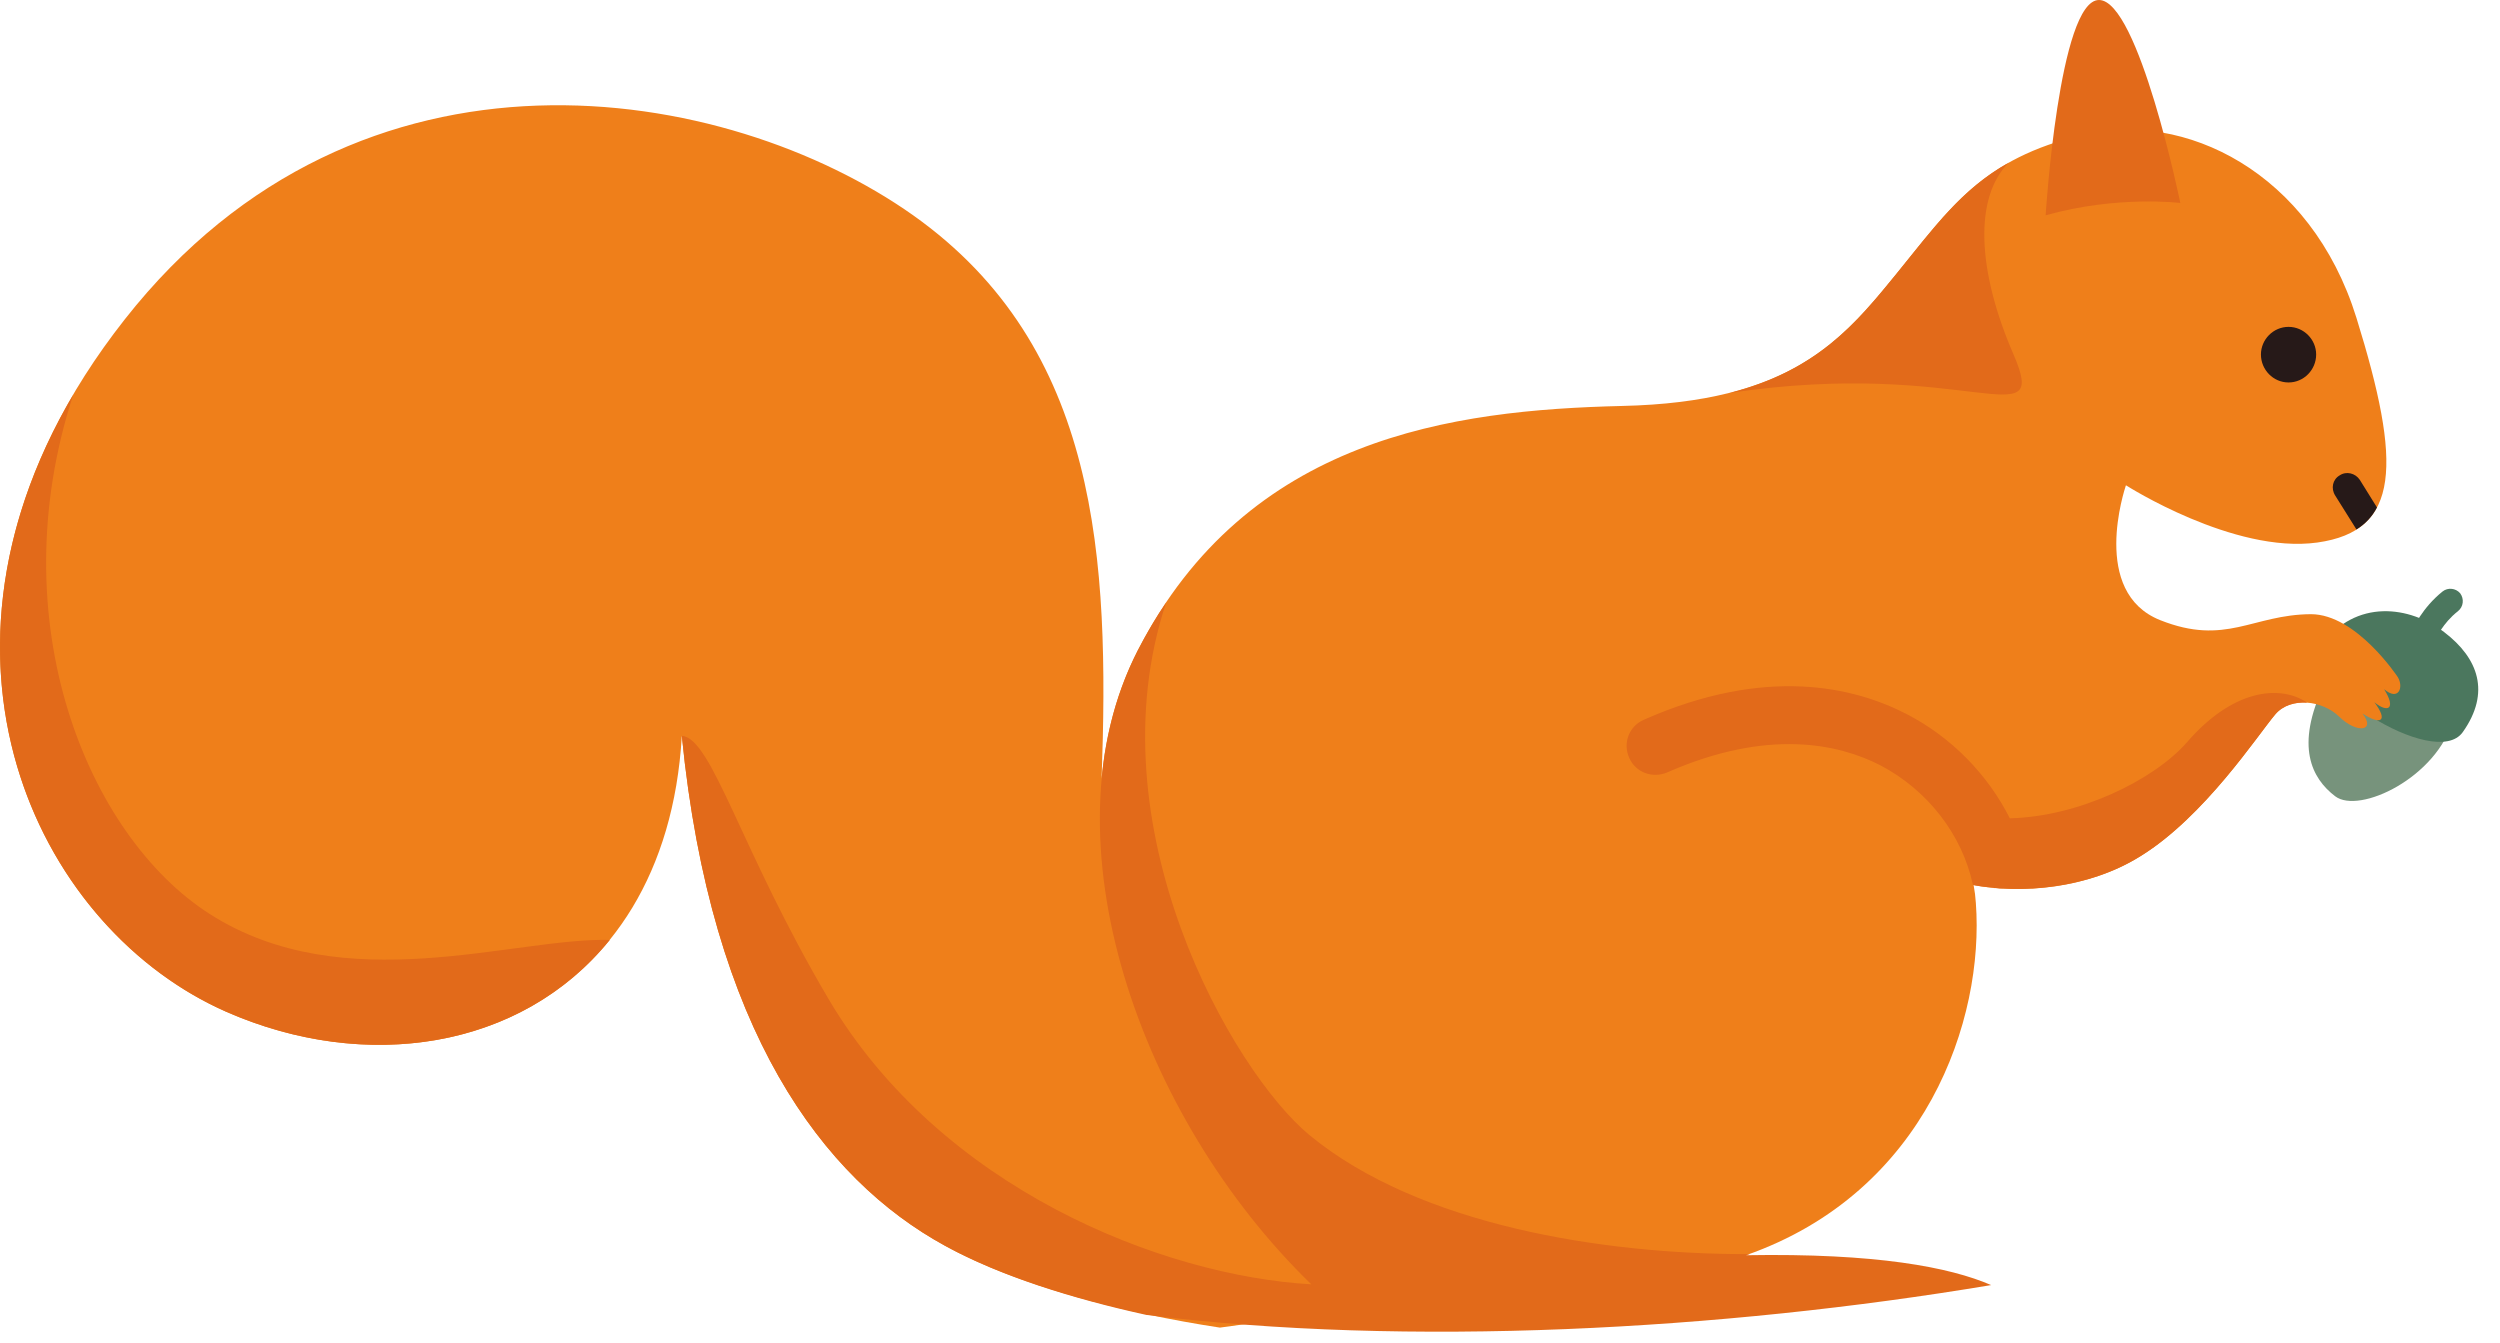 <svg width="67" height="36" viewBox="0 0 67 36" fill="none" xmlns="http://www.w3.org/2000/svg">
<path d="M62.283 18.36C61.503 20 61.953 20.86 62.583 21.34C63.223 21.83 65.323 20.84 65.753 19.26C66.183 17.67 62.283 18.36 62.283 18.36Z" fill="#77937C"/>
<path d="M62.203 17.3C63.143 16.03 64.583 16.24 65.503 16.94C66.423 17.64 66.753 18.56 66.003 19.62C65.253 20.68 61.503 18.25 62.203 17.3Z" fill="#4B775E"/>
<path d="M64.263 18.15C64.263 18.15 63.153 16.46 61.933 16.46C60.363 16.47 59.653 17.32 57.893 16.62C56.013 15.87 56.943 13.11 56.973 13.01H56.983C56.983 13.01 59.863 14.85 62.103 14.54C64.333 14.23 64.373 12.45 63.153 8.52C61.933 4.59 58.523 2.96 55.823 3.61C53.123 4.26 52.273 5.55 50.823 7.34C49.363 9.14 47.983 10.78 43.463 10.88C38.943 10.99 33.433 11.71 30.493 17.43C29.953 18.49 29.633 19.65 29.523 20.87C29.733 14.99 29.463 9.31 24.473 5.77C19.483 2.24 9.653 0.53 3.343 8.56C-2.977 16.59 0.653 24.74 6.073 27.12C11.493 29.49 17.843 27.1 18.273 19.72C19.053 27.62 22.053 31.6 25.333 33.39C27.303 34.47 30.133 35.19 32.693 35.58L46.793 33.64C51.623 31.95 53.183 27.32 52.953 24.2C52.943 24.04 52.923 23.88 52.893 23.72C54.163 23.96 55.953 23.83 57.373 22.94C59.083 21.88 60.493 19.72 60.973 19.15C61.383 18.65 62.253 18.78 62.683 19.2C63.173 19.68 63.683 19.59 63.313 19.12C63.793 19.44 64.023 19.34 63.633 18.82C63.983 19.11 64.233 19.01 63.893 18.47C64.283 18.8 64.423 18.42 64.263 18.15Z" fill="#EF7F1A"/>
<path d="M60.593 9.5C60.593 9.91 60.923 10.25 61.333 10.25C61.743 10.25 62.073 9.91 62.073 9.5C62.073 9.1 61.743 8.76 61.333 8.76C60.923 8.76 60.593 9.1 60.593 9.5Z" fill="#261918"/>
<path d="M63.703 13.6L63.243 12.86C63.123 12.68 62.883 12.62 62.703 12.74C62.513 12.85 62.463 13.09 62.583 13.28L63.153 14.19C63.393 14.04 63.573 13.85 63.703 13.6Z" fill="#261918"/>
<path d="M54.823 5.77C54.823 5.77 55.183 0 56.253 0C57.313 0 58.433 5.44 58.433 5.44C58.433 5.44 56.743 5.23 54.823 5.77Z" fill="#E26A1A"/>
<path d="M58.613 19.89C57.723 20.91 55.703 21.89 53.863 21.93C53.273 20.76 52.303 19.76 51.103 19.14C49.693 18.41 47.333 17.84 44.053 19.29C43.663 19.46 43.483 19.91 43.663 20.31C43.833 20.7 44.283 20.87 44.683 20.7C47.393 19.51 49.283 19.94 50.393 20.51C51.653 21.17 52.583 22.36 52.873 23.71C52.873 23.73 53.243 23.78 53.433 23.79C53.433 23.79 53.433 23.79 53.433 23.8C53.483 23.8 53.533 23.8 53.583 23.81C53.623 23.81 53.653 23.81 53.683 23.81C53.793 23.82 53.893 23.82 54.003 23.82C54.033 23.82 54.073 23.82 54.103 23.82C54.213 23.82 54.323 23.82 54.443 23.81C54.453 23.81 54.473 23.81 54.483 23.81C55.443 23.75 56.483 23.5 57.373 22.94C59.083 21.88 60.493 19.72 60.973 19.15C61.183 18.9 61.513 18.81 61.833 18.83C61.083 18.33 59.823 18.49 58.613 19.89Z" fill="#E26A1A"/>
<path d="M53.963 9.5C52.983 7.24 52.903 5.29 53.833 4.36C52.563 5.07 51.843 6.09 50.823 7.34C49.733 8.68 48.693 9.93 46.363 10.53C52.703 9.58 54.943 11.77 53.963 9.5Z" fill="#E26A1A"/>
<path d="M5.613 24.49C2.363 22.41 -0.027 16.67 1.963 10.58C-2.357 17.91 1.103 24.94 6.073 27.12C9.793 28.75 13.963 28.13 16.343 25.19C13.773 25.12 9.233 26.81 5.613 24.49Z" fill="#E26A1A"/>
<path d="M46.793 33.64C46.823 33.63 46.863 33.62 46.893 33.61C46.833 33.61 46.793 33.61 46.793 33.61C42.993 33.61 38.043 32.85 35.093 30.42C33.023 28.71 29.263 22.13 31.253 16.15C30.983 16.54 30.733 16.97 30.493 17.43C27.903 22.48 30.553 29.97 35.143 34.42C31.143 34.19 25.203 31.85 22.203 26.77C19.843 22.77 19.083 19.78 18.273 19.72C19.053 27.62 22.053 31.6 25.333 33.39C26.803 34.2 28.763 34.81 30.723 35.24C37.733 36.11 46.133 35.65 53.363 34.44C52.253 33.96 50.283 33.58 46.793 33.64Z" fill="#E26A1A"/>
<path d="M64.973 17.33C64.923 17.33 64.883 17.32 64.833 17.3C64.663 17.23 64.593 17.03 64.663 16.86C64.673 16.84 64.913 16.29 65.463 15.85C65.603 15.74 65.813 15.76 65.933 15.9C66.043 16.05 66.023 16.26 65.873 16.38C65.463 16.7 65.283 17.12 65.273 17.13C65.223 17.25 65.103 17.33 64.973 17.33Z" fill="#4B775E"/>
</svg>
